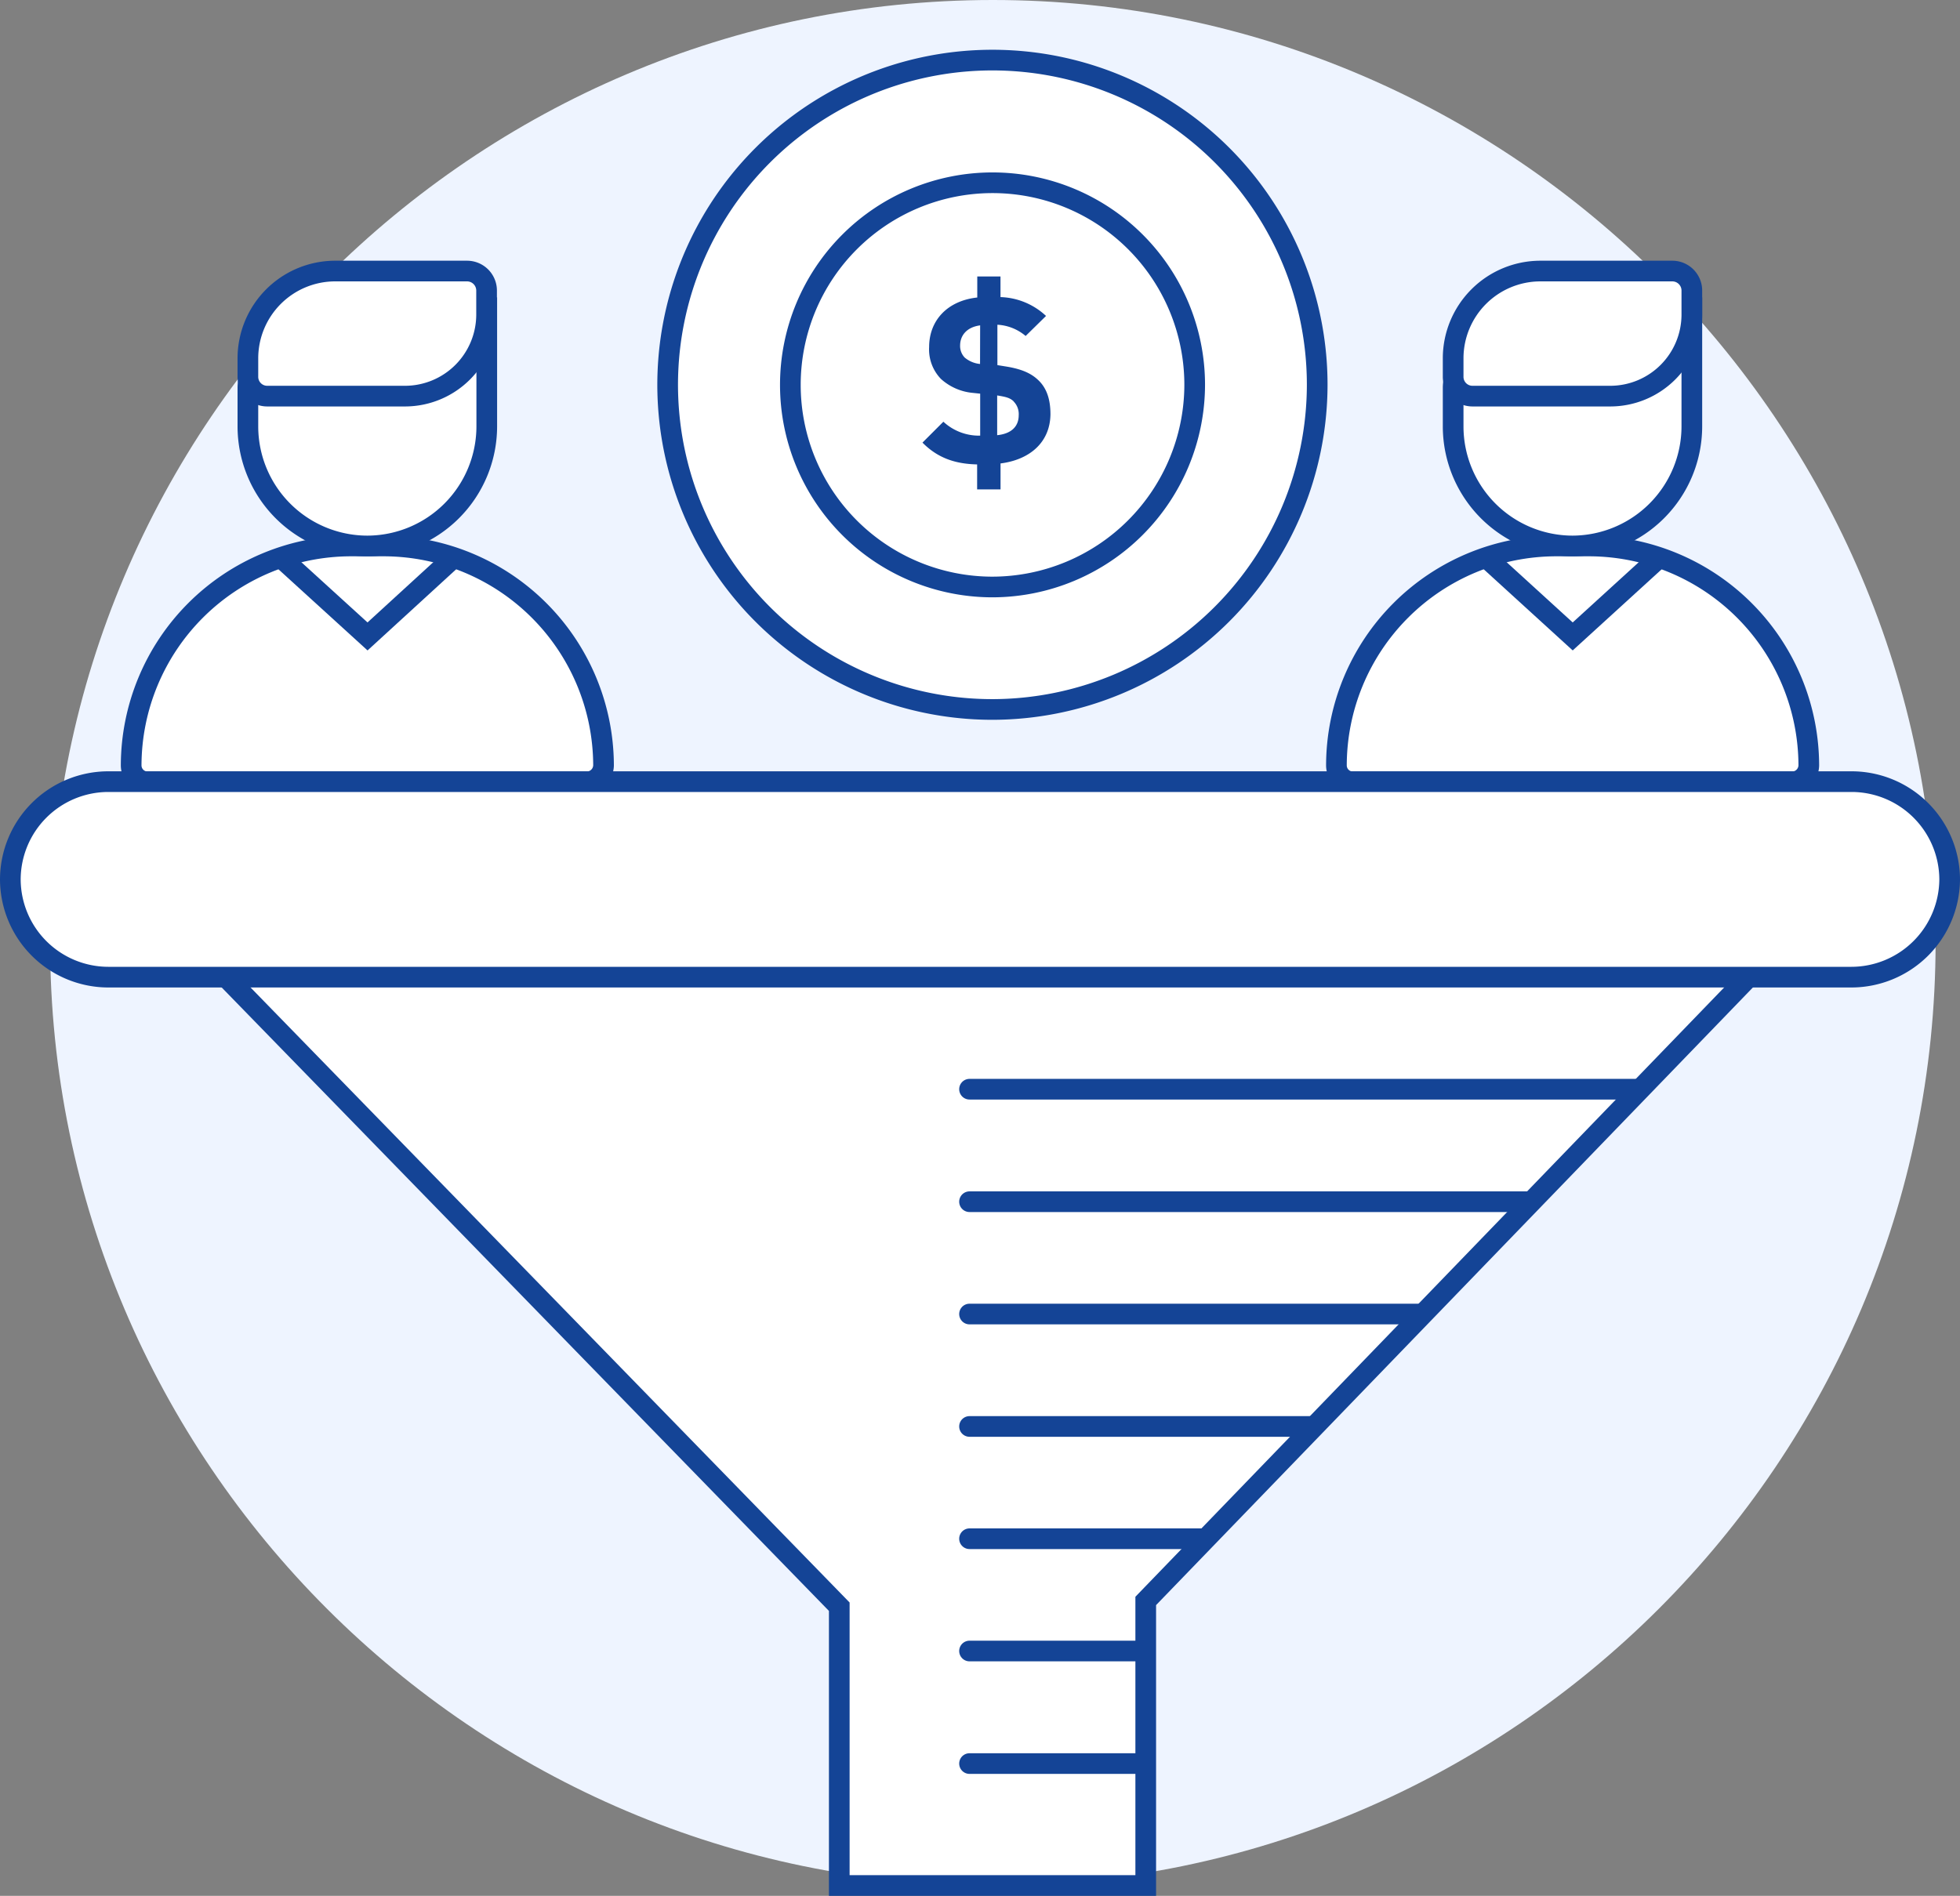<svg xmlns="http://www.w3.org/2000/svg" viewBox="0 0 430.36 416.38"><rect x="0" y="0" width="430.36" height="416.38" fill="#808080" stroke="none"/><defs><style>.cls-1{fill:#eef4ff;}.cls-1,.cls-2,.cls-5{fill-rule:evenodd;}.cls-2{fill:#fff;}.cls-2,.cls-3,.cls-4{stroke:#144496;stroke-width:4.54px;}.cls-2,.cls-3{stroke-miterlimit:10;}.cls-3,.cls-4{fill:none;}.cls-4{stroke-linecap:round;stroke-linejoin:round;}.cls-5{fill:#144496;}</style></defs><title>Конверсии и бюджеты</title><g id="Слой_2" data-name="Слой 2"><g id="Слой_1-2" data-name="Слой 1"><path class="cls-1" d="M425,207c0-114-93-207-207-207s-207,93-207,207,93,207.07,207,207.07,207-93,207-207.07Z"/><path class="cls-2" d="M128.83,171.72H32.43a3.62,3.62,0,0,1-3.63-3.63h0A48.31,48.31,0,0,1,77,119.91H84.3a48.32,48.32,0,0,1,48.22,48.18h0a3.7,3.7,0,0,1-3.69,3.63Z"/><path class="cls-2" d="M80.62,119.91h0A26.27,26.27,0,0,1,54.43,93.69V85.21A8.51,8.51,0,0,1,63,76.68l43.88-8.62V93.69a26.29,26.29,0,0,1-26.22,26.22Z"/><path class="cls-2" d="M89,87H58.68a4.24,4.24,0,0,1-4.25-4.25V78.69A19.18,19.18,0,0,1,73.56,59.53h29a4.29,4.29,0,0,1,4.28,4.28v5.36A17.93,17.93,0,0,1,89,87Z"/><polyline class="cls-3" points="61.65 122.43 80.7 139.78 80.7 139.78 99.64 122.43"/><path class="cls-2" d="M393.48,171.72H297.07a3.62,3.62,0,0,1-3.63-3.63h0a48.29,48.29,0,0,1,48.19-48.18h7.31a48.31,48.31,0,0,1,48.22,48.18h0a3.68,3.68,0,0,1-3.68,3.63Z"/><path class="cls-2" d="M345.26,119.91h0a26.27,26.27,0,0,1-26.19-26.22V85.21a8.52,8.52,0,0,1,8.53-8.53l43.88-8.62V93.69a26.29,26.29,0,0,1-26.22,26.22Z"/><path class="cls-2" d="M353.62,87h-30.3a4.24,4.24,0,0,1-4.25-4.25V78.69A19.18,19.18,0,0,1,338.2,59.53h29a4.29,4.29,0,0,1,4.28,4.28v5.36A17.93,17.93,0,0,1,353.62,87Z"/><polyline class="cls-3" points="326.3 122.43 345.32 139.78 345.32 139.78 364.34 122.43"/><polygon class="cls-2" points="404.59 193.21 28.8 193.21 184.28 352.88 184.28 352.88 184.28 414.11 251.57 414.11 251.57 351.61 404.59 193.21"/><path class="cls-2" d="M406.54,214.61H23.75A21.54,21.54,0,0,1,2.27,193.15h0a21.54,21.54,0,0,1,21.48-21.48H406.6a21.56,21.56,0,0,1,21.49,21.48h0a21.61,21.61,0,0,1-21.55,21.46Z"/><line class="cls-4" x1="359.43" y1="239.22" x2="212.88" y2="239.22"/><line class="cls-4" x1="335.37" y1="263.93" x2="212.88" y2="263.93"/><line class="cls-4" x1="311.87" y1="288.6" x2="212.88" y2="288.6"/><line class="cls-4" x1="288.45" y1="313.29" x2="212.88" y2="313.29"/><line class="cls-4" x1="264.39" y1="337.95" x2="212.88" y2="337.95"/><line class="cls-4" x1="251.43" y1="362.61" x2="212.88" y2="362.61"/><line class="cls-4" x1="251.43" y1="387.33" x2="212.88" y2="387.33"/><path class="cls-2" d="M289.22,84.53a71.31,71.31,0,1,0-71.29,71.29,71.43,71.43,0,0,0,71.29-71.29Z"/><path class="cls-2" d="M262.32,84.53a44.39,44.39,0,1,0-44.39,44.39,44.49,44.49,0,0,0,44.39-44.39Z"/><path class="cls-5" d="M219.69,101.79v5.7h-5.14V102c-4.84-.11-8.67-1.42-12-4.79l4.59-4.59a11.5,11.5,0,0,0,8.08,3.06V86.46l-1.61-.17a12.05,12.05,0,0,1-7-3.06,9.31,9.31,0,0,1-2.6-7c0-5.84,4-10.18,10.57-10.89V60.72h5.1v4.53a15.31,15.31,0,0,1,10,4.14l-4.48,4.4A10.44,10.44,0,0,0,219,71.32v8.87l1.93.31c3.32.54,5.39,1.45,6.92,2.87,2,1.81,2.8,4.39,2.8,7.62-.08,6.21-4.59,10-11,10.8Zm-4.48-30.33c-3,.4-4.4,2.27-4.4,4.45a3.7,3.7,0,0,0,1,2.61,6.12,6.12,0,0,0,3.38,1.42Zm7.37,16.7c-.83-.8-1.73-1-3.63-1.31v8.73c3.06-.31,4.73-1.87,4.73-4.39a3.94,3.94,0,0,0-1.1-3Z"/></g></g></svg>